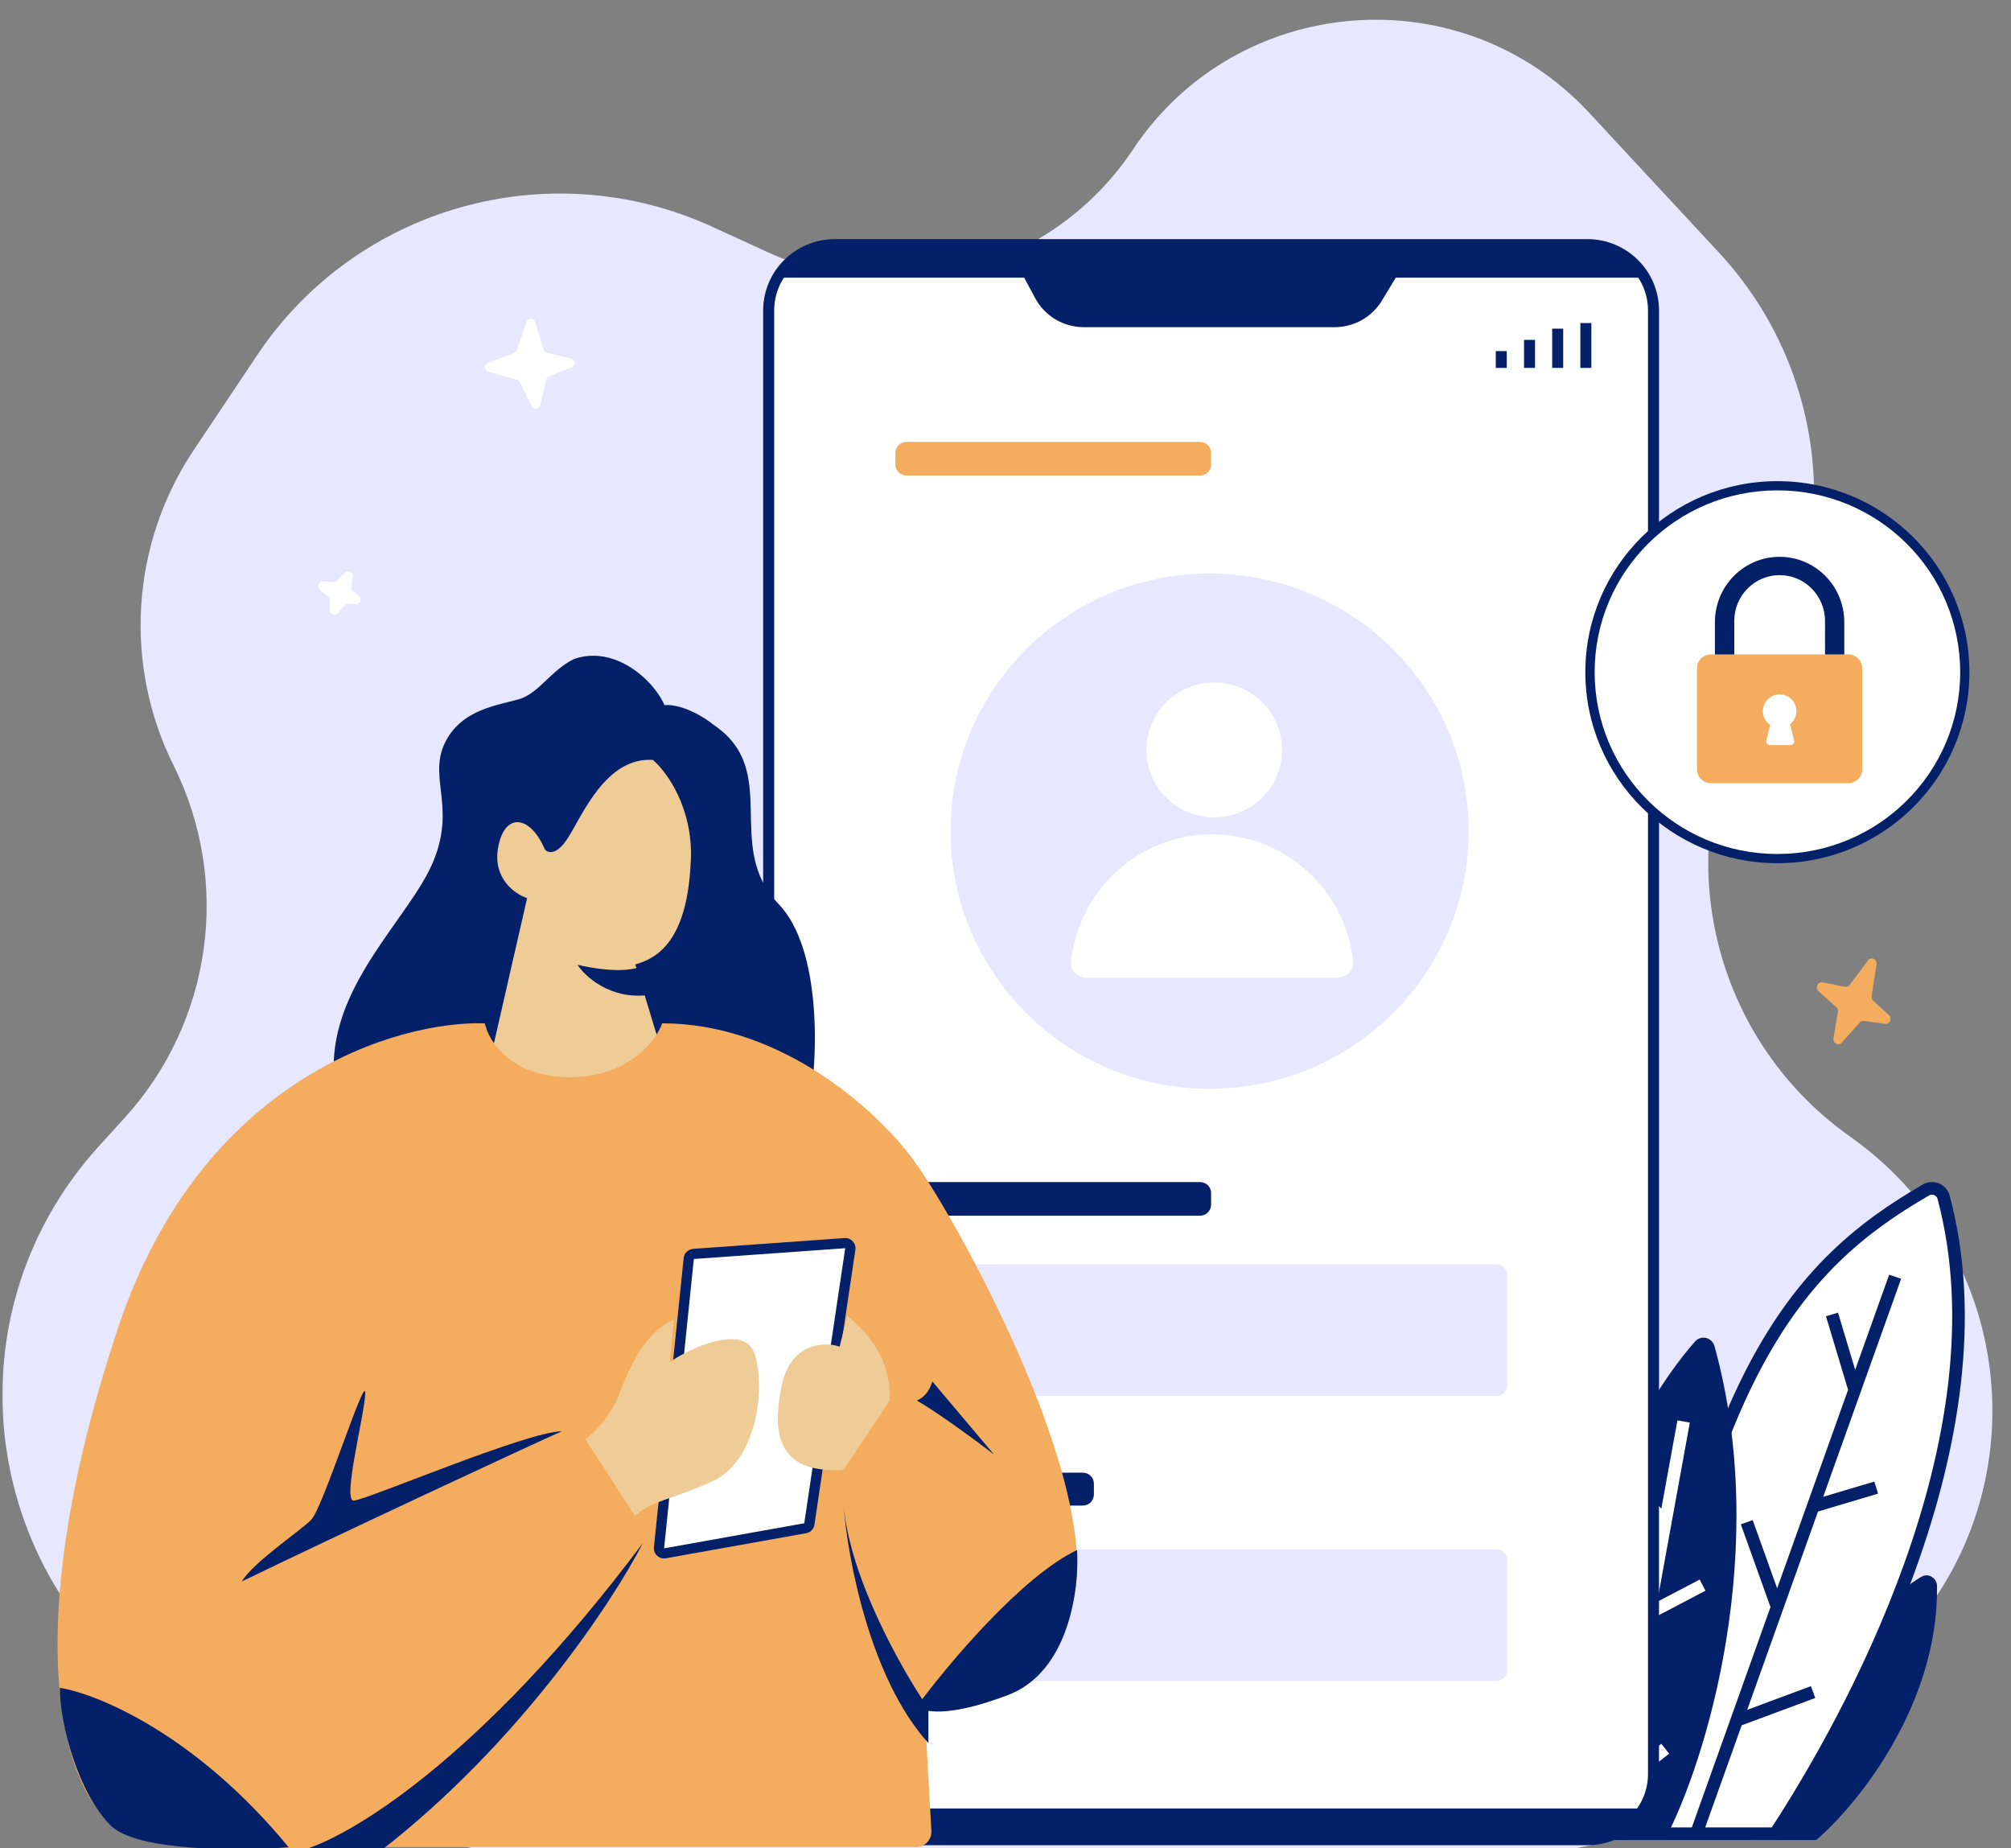 <svg width="271" height="249" viewBox="0 0 271 249" fill="none" xmlns="http://www.w3.org/2000/svg">
<rect x="0" y="0" width="271" height="249" fill="#808080" stroke="none"/>
<g clip-path="url(#clip0_164_53)">
<mask id="mask0_164_53" style="mask-type:luminance" maskUnits="userSpaceOnUse" x="0" y="1" width="271" height="250">
<path d="M0 1.547H270.259V250.158H0V1.547Z" fill="white"/>
</mask>
<g mask="url(#mask0_164_53)">
<path d="M75.768 250.129H200.982C215.419 250.129 229.358 244.881 240.172 235.371L253.112 224.005C275.081 204.699 273.242 170.064 249.346 153.166C230.114 139.562 224.522 113.596 236.463 93.348L237.804 91.067C248.604 72.757 246.092 49.586 231.613 34.001L214.165 15.207C196.917 -3.387 166.715 -0.963 152.678 20.141C142.006 36.183 121.163 42.085 103.602 34.044L95.969 30.55C74.057 20.512 48.048 27.841 34.681 47.818L26.122 60.623C17.647 73.3 16.606 89.513 23.397 103.144C31.2 118.83 28.589 137.666 16.777 150.642L13.339 154.42C-8.132 178.049 -2.283 215.337 25.394 231.35L42.443 241.202C52.572 247.049 64.07 250.129 75.768 250.129Z" fill="#E7E8FF"/>
</g>
<path d="M261.03 213.725C261.229 229.709 250.301 243.184 244.751 247.919H236.249C242.569 226.6 253.026 216.006 258.889 212.469C259.859 211.885 261.016 212.598 261.03 213.725Z" fill="#032068"/>
<path d="M261.928 161.322C270.631 193.991 248.675 232.661 239.216 247.063H220.085C228.302 185.435 242.084 170.462 259.517 160.339C260.444 159.796 261.643 160.281 261.928 161.322Z" fill="white"/>
<path fill-rule="evenodd" clip-rule="evenodd" d="M259.946 161.079C260.401 160.809 260.972 161.051 261.101 161.535C265.395 177.634 262.141 195.273 256.577 210.759C251.128 225.944 243.481 238.964 238.76 246.222H221.055C225.149 216.006 230.585 197.226 237.104 184.779C243.667 172.244 251.328 166.07 259.946 161.079ZM262.741 161.109C262.313 159.511 260.501 158.784 259.089 159.61C250.273 164.729 242.34 171.118 235.593 183.993C228.873 196.842 223.353 216.107 219.243 246.949L219.114 247.918H239.687L239.929 247.533C244.68 240.304 252.57 226.971 258.189 211.329C263.797 195.701 267.163 177.677 262.741 161.109Z" fill="#032068"/>
<path d="M231.055 181.414C238.589 208.791 229.971 237.224 224.336 247.918H210.298C207.145 214.552 219.971 190.297 228.417 180.758C229.243 179.816 230.727 180.201 231.055 181.414Z" fill="#032068"/>
<path fill-rule="evenodd" clip-rule="evenodd" d="M250.002 184.564L254.581 171.746L256.193 172.301L245.692 201.675L252.584 199.621L253.082 201.247L244.994 203.658L235.45 230.38L244.039 227.185L244.622 228.782L234.708 232.462L229.386 247.348L227.789 246.777L238.589 216.533L234.594 205.383L236.192 204.812L239.487 214.009L249.045 187.26L246.064 177.349L247.69 176.864L250.002 184.564Z" fill="#032068"/>
<path fill-rule="evenodd" clip-rule="evenodd" d="M223.879 203.273L226.049 191.38L227.718 191.68L223.323 215.821L229.044 212.826L229.829 214.323L222.938 217.946L219.158 238.664L223.879 234.956L224.935 236.283L218.687 241.174L217.518 247.648L215.834 247.334L218.873 230.75L213.879 224.262L215.22 223.235L219.272 228.498L223.495 205.355L219.458 201.006L220.699 199.851L223.879 203.273Z" fill="white"/>
<path d="M73.699 47.532L76.966 48.316C77.552 48.46 77.609 49.272 77.052 49.487L73.999 50.712C73.814 50.785 73.685 50.941 73.628 51.141L72.787 54.62C72.644 55.175 71.887 55.262 71.632 54.733L70.047 51.482C69.976 51.312 69.834 51.198 69.662 51.154L65.824 50.072C65.254 49.914 65.211 49.116 65.767 48.901L69.262 47.576C69.434 47.504 69.563 47.376 69.634 47.204L70.961 43.369C71.145 42.814 71.958 42.828 72.13 43.398L73.244 47.119C73.315 47.319 73.485 47.49 73.699 47.532Z" fill="white"/>
<path d="M47.536 79.644L48.377 80.329C48.847 80.7 48.548 81.441 47.949 81.413L46.907 81.342C46.707 81.342 46.508 81.413 46.379 81.57L45.552 82.597C45.196 83.039 44.468 82.782 44.454 82.211V80.857C44.454 80.686 44.383 80.515 44.239 80.4L43.097 79.403C42.656 79.018 42.971 78.291 43.554 78.332L44.909 78.433C45.095 78.447 45.281 78.39 45.41 78.261L46.48 77.163C46.907 76.737 47.621 77.092 47.536 77.691L47.321 79.075C47.279 79.288 47.364 79.502 47.536 79.644Z" fill="white"/>
<path d="M251.727 129.396L249.274 132.704C249.132 132.917 248.889 133.002 248.646 132.961L245.621 132.361C244.966 132.232 244.567 133.103 245.079 133.559L247.462 135.712C247.633 135.868 247.72 136.111 247.676 136.34L247.077 139.889C246.962 140.561 247.747 140.974 248.19 140.489L250.629 137.75C250.772 137.594 250.985 137.523 251.185 137.551L254.025 137.95C254.652 138.05 255.023 137.209 254.538 136.767L252.427 134.827C252.255 134.671 252.184 134.428 252.213 134.201L252.884 129.937C252.983 129.238 252.141 128.839 251.727 129.396Z" fill="#F4AD5E"/>
<path d="M103.588 41.828C103.588 36.924 107.568 32.96 112.503 32.96H213.908C218.829 32.96 222.825 36.924 222.825 41.828V239.021C222.825 243.911 218.829 247.89 213.908 247.89H112.503C107.568 247.89 103.588 243.911 103.588 239.021V41.828Z" fill="white"/>
<path fill-rule="evenodd" clip-rule="evenodd" d="M102.844 41.828C102.844 36.524 107.168 32.218 112.503 32.218H213.908C219.243 32.218 223.566 36.524 223.566 41.828V239.021C223.566 244.325 219.243 248.617 213.908 248.617H112.503C107.168 248.617 102.844 244.325 102.844 239.021V41.828ZM112.503 33.701C107.981 33.701 104.33 37.337 104.33 41.828V239.021C104.33 243.512 107.981 247.148 112.503 247.148H213.908C218.416 247.148 222.083 243.512 222.083 239.021V41.828C222.083 37.337 218.416 33.701 213.908 33.701H112.503Z" fill="#032068"/>
<path d="M197.916 111.984C197.916 131.163 182.294 146.705 163.007 146.705C143.733 146.705 128.097 131.163 128.097 111.984C128.097 92.82 143.733 77.277 163.007 77.277C182.294 77.277 197.916 92.82 197.916 111.984Z" fill="#E7E8FF"/>
<path d="M139.495 40.161L135.629 32.96H190.782L186.232 40.489C184.891 42.713 182.48 44.082 179.869 44.082H146.043C143.304 44.082 140.78 42.571 139.495 40.161Z" fill="#032068"/>
<path d="M221.355 37.409H104.286C108.167 33.559 111.862 32.831 113.231 32.96H212.411C217.189 32.96 220.37 35.925 221.355 37.409Z" fill="#032068"/>
<path d="M221.27 243.67H105.071C109.094 247.591 111.419 248.317 112.845 248.189H213.495C218.459 248.189 220.242 245.181 221.27 243.67Z" fill="#032068"/>
<path d="M120.664 61.021C120.664 60.209 121.334 59.538 122.147 59.538H161.707C162.536 59.538 163.206 60.209 163.206 61.021V62.591C163.206 63.417 162.536 64.073 161.707 64.073H122.147C121.334 64.073 120.664 63.417 120.664 62.591V61.021Z" fill="#F4AD5E"/>
<path d="M120.664 160.751C120.664 159.924 121.334 159.268 122.147 159.268H161.707C162.536 159.268 163.206 159.924 163.206 160.751V162.32C163.206 163.133 162.536 163.803 161.707 163.803H122.147C121.334 163.803 120.664 163.133 120.664 162.32V160.751Z" fill="#032068"/>
<path d="M120.664 199.894C120.664 199.08 121.334 198.425 122.147 198.425H145.929C146.742 198.425 147.412 199.08 147.412 199.894V201.375C147.412 202.189 146.742 202.859 145.929 202.859H122.147C121.334 202.859 120.664 202.189 120.664 201.375V199.894Z" fill="#032068"/>
<path d="M120.664 171.831C120.664 171.004 121.334 170.348 122.147 170.348H201.639C202.452 170.348 203.122 171.004 203.122 171.831V186.604C203.122 187.416 202.452 188.072 201.639 188.072H122.147C121.334 188.072 120.664 187.416 120.664 186.604V171.831Z" fill="#E7E8FF"/>
<path d="M120.664 210.245C120.664 209.418 121.334 208.762 122.147 208.762H201.639C202.452 208.762 203.122 209.418 203.122 210.245V225.018C203.122 225.83 202.452 226.487 201.639 226.487H122.147C121.334 226.487 120.664 225.83 120.664 225.018V210.245Z" fill="#E7E8FF"/>
<path fill-rule="evenodd" clip-rule="evenodd" d="M212.967 43.527H214.45V49.572H212.967V43.527Z" fill="#032068"/>
<path fill-rule="evenodd" clip-rule="evenodd" d="M209.171 44.281H210.655V49.572H209.171V44.281Z" fill="#032068"/>
<path fill-rule="evenodd" clip-rule="evenodd" d="M205.377 45.794H206.86V49.572H205.377V45.794Z" fill="#032068"/>
<path fill-rule="evenodd" clip-rule="evenodd" d="M201.567 47.305H203.051V49.572H201.567V47.305Z" fill="#032068"/>
<path d="M163.349 112.413C153.518 112.413 145.416 119.884 144.331 129.509C144.204 130.721 145.201 131.719 146.443 131.719H180.255C181.481 131.719 182.494 130.721 182.351 129.509C181.267 119.884 173.178 112.413 163.349 112.413Z" fill="white"/>
<path d="M172.764 101.047C172.764 106.067 168.67 110.132 163.634 110.132C158.584 110.132 154.489 106.067 154.489 101.047C154.489 96.028 158.584 91.964 163.634 91.964C168.67 91.964 172.764 96.028 172.764 101.047Z" fill="white"/>
<path d="M85.826 130.493L88.836 139.777C90.049 144.14 85.826 148.731 75.754 148.731C67.707 148.731 66.109 144.153 66.509 140.46L68.92 127.713C66.908 125.731 65.296 124.534 65.296 115.022C65.296 103.13 71.731 98.766 79.377 98.766C87.024 98.766 93.473 105.098 93.473 116.604C93.473 126.515 88.094 129.694 85.826 130.493Z" fill="#EFCB96"/>
<path d="M104.913 121.795C110.906 127.998 110.092 143.284 109.18 147.947C99.478 140.788 92.917 138.422 89.521 138.151C88.979 138.108 88.878 139.376 88.494 139.433L85.612 129.937C89.948 128.782 92.701 124.889 93.101 115.962C93.415 108.834 89.82 103.942 87.98 102.388C81.674 101.989 78.521 109.761 76.553 112.869C74.983 115.35 73.799 114.937 73.4 114.41C71.432 109.761 67.879 109.375 67.094 114.41C66.467 118.459 69.462 120.497 71.032 121.01L66.509 140.802C65.981 140.831 65.482 139.092 65.482 138.307C57.05 139.234 47.807 143.669 45.053 145.508C43.869 133.089 55.282 123.734 58.435 115.962C61.587 108.206 57.25 104.327 60.403 99.279C62.743 95.544 67.094 95.017 69.862 94.231C72.615 93.463 74.185 90.354 77.338 88.8C82.859 86.86 88.108 91.652 89.549 95.017C90.476 94.889 93.101 95.244 96.254 97.725C105.313 103.942 97.424 114.024 104.913 121.795Z" fill="#032068"/>
<path d="M77.823 129.995C82.516 131.079 85.254 130.678 86.025 130.336L87.21 134.087C82.202 134.642 78.863 131.591 77.823 129.995Z" fill="#032068"/>
<path d="M76.767 145.137C84.671 145.137 88.379 140.29 89.236 137.879C104.314 137.879 116.797 148.246 122.504 155.504C128.226 162.776 149.539 201.148 144.346 216.719C140.181 229.168 130.137 231.064 124.586 230.195L125.514 246.706C125.571 247.875 124.63 248.874 123.445 248.874H47.136C39.161 249.388 21.77 249.601 15.935 246.279C8.66 242.13 1.912 220.869 15.935 178.847C27.177 145.238 53.541 137.524 65.326 137.879C65.852 140.29 68.863 145.137 76.767 145.137Z" fill="#F4AD5E"/>
<path d="M38.904 248.902C26.378 233.659 13.125 228.226 8.06 227.414C8.06 232.29 10.514 241.573 14.922 245.965C18.446 249.487 32.385 249.388 38.904 248.902Z" fill="#032068"/>
<path d="M135.843 228.383C144.06 225.261 145.472 214.053 145.145 208.848C137.698 212.37 127.682 224.319 123.603 229.851C124.258 230.665 127.611 231.52 135.843 228.383Z" fill="#032068"/>
<path d="M75.724 192.849C72.087 194.418 45.053 207.038 32.584 213.083C34.139 210.488 40.374 206.339 41.928 204.784C43.497 203.23 49.219 185.078 49.219 187.673C49.219 190.268 46.094 202.189 47.649 202.189C49.219 202.189 71.046 192.849 75.724 192.849Z" fill="#032068"/>
<path d="M86.639 207.893C64.598 237.352 46.608 247.833 40.374 249.388H51.286C70.004 234.871 82.659 215.678 86.639 207.893Z" fill="#032068"/>
<path d="M113.674 202.717C114.501 212.67 121.649 225.19 125.114 230.195V234.872C117.212 226.16 114.186 209.803 113.674 202.717Z" fill="#032068"/>
<path d="M123.546 188.7C126.456 190.368 131.691 194.232 133.946 195.972L125.629 186.118C125.215 187.773 124.074 188.528 123.546 188.7Z" fill="#032068"/>
<path d="M92.816 169.564L88.807 208.549C88.765 209.005 89.165 209.376 89.621 209.289L108.509 205.91C108.794 205.853 109.023 205.626 109.065 205.341L114.586 168.28C114.657 167.853 114.301 167.468 113.86 167.496L93.459 168.95C93.116 168.979 92.859 169.236 92.816 169.564Z" fill="white"/>
<path fill-rule="evenodd" clip-rule="evenodd" d="M113.802 166.811C114.686 166.755 115.4 167.524 115.272 168.38L109.75 205.44C109.664 206.024 109.208 206.481 108.624 206.581L89.734 209.96C88.836 210.131 88.037 209.39 88.122 208.477L92.132 169.492C92.203 168.837 92.745 168.323 93.401 168.266L113.802 166.811ZM113.901 168.181L93.5 169.635L89.493 208.619L108.381 205.24L113.901 168.181Z" fill="#032068"/>
<path d="M119.908 188.7L113.674 198.04C105.356 198.567 103.801 193.89 105.356 186.632C106.597 180.829 111.249 180.758 113.146 181.442L114.186 177.292C119.908 181.969 119.908 186.46 119.908 188.7Z" fill="#EFCB96"/>
<path d="M83.515 187.673C82.273 190.981 79.876 193.205 78.849 193.89L85.598 204.271C87.681 202.189 90.276 202.189 95.997 199.594C101.719 196.999 103.273 187.673 101.719 182.482C100.463 178.333 93.229 181.441 90.276 183.523L90.804 177.819C87.167 179.374 85.084 183.523 83.515 187.673Z" fill="#EFCB96"/>
<path d="M264.782 90.568C264.782 104.442 253.468 115.678 239.515 115.678C225.578 115.678 214.264 104.442 214.264 90.568C214.264 76.693 225.578 65.457 239.515 65.457C253.468 65.457 264.782 76.693 264.782 90.568Z" fill="white"/>
<path fill-rule="evenodd" clip-rule="evenodd" d="M239.515 66.07C225.92 66.07 214.893 77.035 214.893 90.568C214.893 104.1 225.92 115.065 239.515 115.065C253.126 115.065 264.153 104.1 264.153 90.568C264.153 77.035 253.126 66.07 239.515 66.07ZM213.637 90.568C213.637 76.351 225.236 64.829 239.515 64.829C253.81 64.829 265.395 76.351 265.395 90.568C265.395 104.784 253.81 116.306 239.515 116.306C225.236 116.306 213.637 104.784 213.637 90.568Z" fill="#032068"/>
<path fill-rule="evenodd" clip-rule="evenodd" d="M239.816 75.024C235.007 75.024 231.099 78.96 231.099 83.837V89.868C231.099 90.582 231.684 91.166 232.396 91.166C233.124 91.166 233.71 90.582 233.71 89.868V83.665C233.71 80.258 236.449 77.491 239.816 77.491C243.196 77.491 245.936 80.258 245.936 83.665V89.541C245.936 90.267 246.521 90.838 247.233 90.838C247.961 90.838 248.533 90.267 248.533 89.541V83.837C248.533 78.96 244.638 75.024 239.816 75.024Z" fill="#032068"/>
<path d="M228.688 90.026C228.688 88.999 229.53 88.172 230.557 88.172H249.074C250.115 88.172 250.944 88.999 250.944 90.026V103.672C250.944 104.685 250.115 105.526 249.074 105.526H230.557C229.53 105.526 228.688 104.685 228.688 103.672V90.026Z" fill="#F4AD5E"/>
<path fill-rule="evenodd" clip-rule="evenodd" d="M241.242 97.569C241.756 97.154 242.084 96.514 242.084 95.815C242.084 94.559 241.07 93.561 239.816 93.561C238.574 93.561 237.561 94.559 237.561 95.815C237.561 96.585 237.947 97.269 238.546 97.668L238.032 99.779C237.96 100.093 238.204 100.391 238.532 100.391H241.285C241.598 100.391 241.841 100.093 241.77 99.779L241.242 97.569Z" fill="white"/>
</g>
<defs>
<clipPath id="clip0_164_53">
<rect width="271" height="249" fill="white"/>
</clipPath>
</defs>
</svg>
